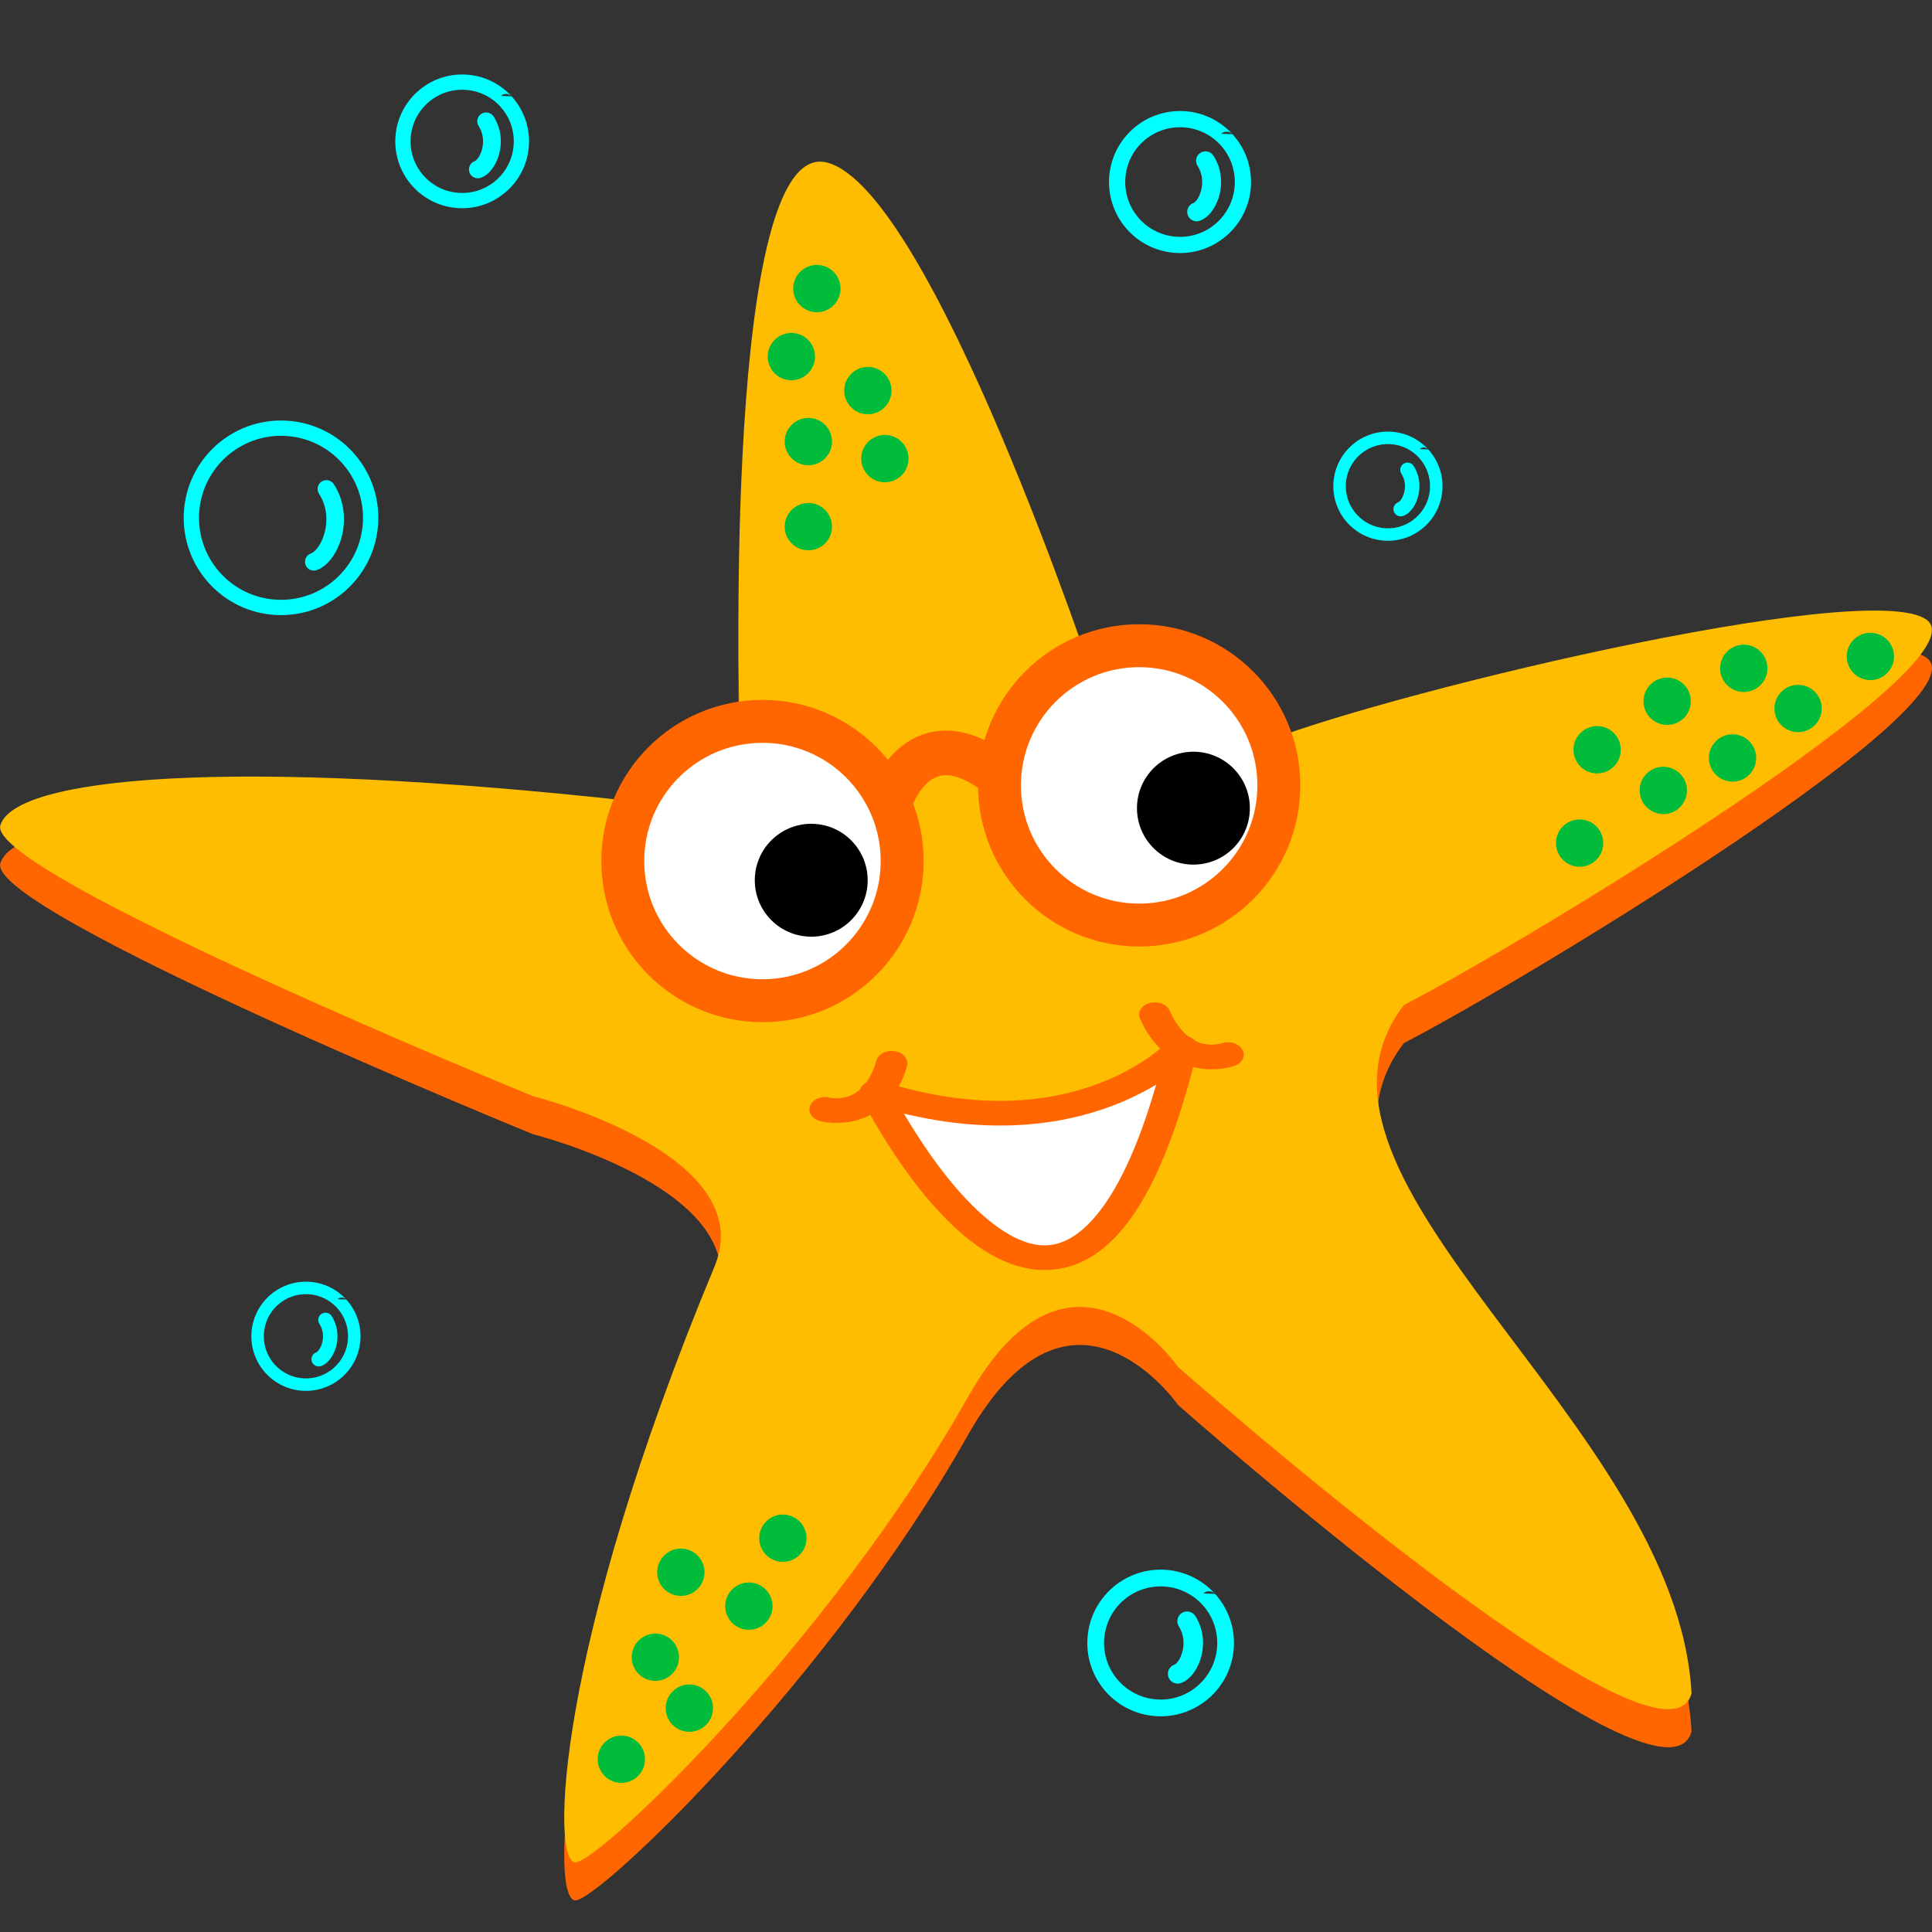 <?xml version="1.0" encoding="UTF-8"?>
<svg width="100" height="100" version="1.1" viewBox="0 0 26.459 26.459" xmlns="http://www.w3.org/2000/svg"><rect x="0" y="0" width="26.459" height="26.459" fill="#333333" stroke="none"/><g transform="matrix(.083 .004 .004 -.083 4.742 17.797)"><path d="m0 0c-0.402 0.387-1.043 0.382-1.438-0.015zm-11.256-1.463c1.256 1.256 2.992 2.033 4.91 2.033 1.92 0 3.656-0.775 4.908-2.029l4e-3 -4e-3c1.254-1.253 2.03-2.989 2.03-4.909 0-1.917-0.777-3.653-2.034-4.91l2e-3 -2e-3 -2e-3 -2e-3c-1.252-1.254-2.988-2.029-4.908-2.029-1.918 0-3.654 0.777-4.91 2.033-1.256 1.257-2.033 2.993-2.033 4.91 0 1.895 0.756 3.611 1.98 4.86zm4.91 4.087c2.473 0 4.716-1.003 6.346-2.624l0.011-0.011 3e-3 -2e-3 2e-3 -2e-3c1.627-1.631 2.634-3.878 2.634-6.357 0-2.484-1.007-4.734-2.634-6.362l-2e-3 3e-3c-1.631-1.63-3.879-2.638-6.36-2.638-2.484 0-4.734 1.008-6.362 2.635-1.628 1.628-2.635 3.878-2.635 6.362 0 2.45 0.984 4.673 2.577 6.298 0.018 0.022 0.037 0.043 0.058 0.063 1.628 1.628 3.878 2.635 6.362 2.635m4.065-5.457c-0.383 0.538-1.129 0.664-1.666 0.281-0.537-0.382-0.662-1.128-0.281-1.665 0.184-0.257 0.326-0.521 0.431-0.784l-4e-3 -2e-3c0.328-0.829 0.326-1.707 0.14-2.451-0.172-0.688-0.474-1.221-0.788-1.445l-0.032-0.025-0.015-8e-3c-0.615-0.239-0.919-0.933-0.679-1.548 0.239-0.615 0.934-0.918 1.548-0.679 0.166 0.066 0.329 0.153 0.484 0.256 0.031 0.017 0.059 0.036 0.088 0.057 0.746 0.534 1.406 1.575 1.714 2.811 0.295 1.179 0.294 2.577-0.233 3.912l-4e-3 -2e-3v2e-3c-0.177 0.445-0.409 0.879-0.703 1.29" fill="#0ff" fill-rule="evenodd"/></g><g transform="matrix(.083 .004 .004 -.083 16.879 1.838)"><path d="m0 0c-0.523 0.504-1.355 0.497-1.869-0.02zm-14.643-1.903c1.635 1.634 3.893 2.645 6.387 2.645 2.498 0 4.756-1.009 6.387-2.64l5e-3 -5e-3c1.632-1.631 2.64-3.889 2.64-6.387 0-2.494-1.011-4.752-2.645-6.386l2e-3 -3e-3 -2e-3 -3e-3c-1.631-1.631-3.889-2.64-6.387-2.64-2.494 0-4.752 1.012-6.387 2.646-1.633 1.634-2.645 3.892-2.645 6.386 0 2.466 0.983 4.698 2.577 6.323zm6.387 5.317c3.218 0 6.136-1.305 8.256-3.414l0.02-0.02c2.117-2.121 3.427-5.044 3.427-8.27 0-3.231-1.31-6.157-3.427-8.275l-3e-3 2e-3c-2.121-2.119-5.046-3.43-8.273-3.43-3.23 0-6.158 1.31-8.275 3.428s-3.428 5.044-3.428 8.275c0 3.187 1.279 6.08 3.353 8.194 0.023 0.028 0.048 0.055 0.075 0.082 2.117 2.118 5.045 3.428 8.275 3.428m5.288-7.099c-0.497 0.7-1.468 0.863-2.167 0.365-0.699-0.497-0.862-1.467-0.365-2.166 0.239-0.335 0.424-0.678 0.561-1.02l-6e-3 -2e-3c0.426-1.078 0.424-2.221 0.182-3.189-0.223-0.895-0.616-1.588-1.024-1.881l-0.043-0.031-0.02-0.01c-0.799-0.312-1.195-1.214-0.882-2.014 0.312-0.8 1.214-1.195 2.014-0.883 0.216 0.086 0.428 0.198 0.63 0.332 0.039 0.023 0.076 0.048 0.114 0.075 0.97 0.694 1.828 2.049 2.23 3.656 0.384 1.534 0.383 3.354-0.304 5.089l-5e-3 -2e-3 -1e-3 2e-3c-0.229 0.579-0.531 1.144-0.914 1.679" fill="#0ff" fill-rule="evenodd"/></g><path transform="matrix(.083 .004 .004 -.083 7.006 1.319)" d="m0 0c-0.492 0.475-1.277 0.468-1.761-0.018zm-13.79-1.792c1.539 1.539 3.666 2.491 6.015 2.491 2.352 0 4.478-0.95 6.014-2.486l5e-3 -5e-3c1.536-1.536 2.486-3.662 2.486-6.015 0-2.349-0.952-4.476-2.491-6.014l3e-3 -3e-3 -3e-3 -3e-3c-1.536-1.536-3.662-2.486-6.014-2.486-2.349 0-4.476 0.952-6.015 2.492-1.539 1.538-2.491 3.665-2.491 6.014 0 2.323 0.926 4.424 2.427 5.955zm6.015 5.007c3.031 0 5.779-1.229 7.775-3.215l0.014-0.013 2e-3 -3e-3 2e-3 -2e-3c1.995-1.998 3.229-4.751 3.229-7.789 0-3.043-1.234-5.799-3.229-7.794l-2e-3 3e-3c-1.997-1.996-4.752-3.231-7.791-3.231-3.043 0-5.799 1.234-7.793 3.228-1.995 1.995-3.23 4.751-3.23 7.794 0 3.002 1.205 5.726 3.158 7.717 0.023 0.027 0.046 0.052 0.072 0.077 1.994 1.994 4.75 3.228 7.793 3.228m4.98-6.685c-0.469 0.658-1.383 0.813-2.041 0.344-0.658-0.468-0.812-1.382-0.344-2.041 0.226-0.314 0.399-0.638 0.528-0.96l-4e-3 -2e-3c0.4-1.016 0.398-2.091 0.171-3.003-0.21-0.843-0.581-1.496-0.966-1.771l-0.039-0.03-0.02-9e-3c-0.752-0.294-1.125-1.144-0.83-1.898 0.293-0.753 1.144-1.125 1.897-0.831 0.203 0.081 0.402 0.187 0.593 0.314 0.037 0.021 0.073 0.044 0.108 0.069 0.914 0.655 1.721 1.93 2.099 3.444 0.362 1.445 0.361 3.158-0.286 4.793l-5e-3 -2e-3v2e-3c-0.216 0.545-0.501 1.077-0.861 1.581" fill="#0ff" fill-rule="evenodd"/><g transform="matrix(.083 .004 .004 -.083 2.137 5.841)"><path d="m11.739-4.485c2.445 2.445 5.825 3.958 9.557 3.958 3.733 0 7.113-1.513 9.557-3.958 2.446-2.445 3.958-5.824 3.958-9.557s-1.512-7.112-3.958-9.557c-2.444-2.445-5.825-3.958-9.557-3.958s-7.112 1.513-9.557 3.958c-2.444 2.445-3.957 5.825-3.957 9.557s1.513 7.112 3.957 9.557m9.557 6.479c4.427 0 8.437-1.795 11.339-4.697s4.697-6.912 4.697-11.339-1.795-8.437-4.697-11.339c-2.902-2.901-6.911-4.696-11.339-4.696-4.427 0-8.436 1.795-11.338 4.696-2.902 2.902-4.698 6.912-4.698 11.339 0 4.428 1.796 8.437 4.698 11.339s6.912 4.697 11.338 4.697m8.425-10.079c-0.467 0.653-1.377 0.803-2.029 0.336-0.651-0.468-0.802-1.376-0.334-2.028 0.371-0.52 0.662-1.062 0.879-1.611 0.014-0.035 0.029-0.069 0.045-0.102 0.631-1.663 0.619-3.417 0.246-4.912-0.363-1.454-1.035-2.604-1.752-3.117l-4e-3 -3e-3 -2e-3 3e-3c-0.093-0.066-0.18-0.117-0.26-0.149-0.748-0.294-1.113-1.139-0.818-1.885 0.294-0.746 1.139-1.113 1.885-0.818 0.307 0.121 0.603 0.286 0.887 0.489l-2e-3 3e-3c1.248 0.894 2.355 2.662 2.883 4.773 0.501 2.006 0.509 4.381-0.361 6.662-0.013 0.042-0.026 0.083-0.043 0.124-0.303 0.765-0.705 1.516-1.22 2.235" fill="#0ff" fill-rule="evenodd"/></g><g transform="matrix(.092 .005 .005 -.092 16.641 21.829)"><path d="m0 0c-0.486 0.469-1.262 0.463-1.74-0.019zm-13.635-1.773c1.522 1.522 3.625 2.463 5.947 2.463 2.327 0 4.43-0.939 5.948-2.458l6e-3 -5e-3c1.518-1.518 2.458-3.622 2.458-5.948 0-2.322-0.943-4.425-2.464-5.947l3e-3 -3e-3 -3e-3 -3e-3c-1.518-1.518-3.621-2.458-5.948-2.458-2.322 0-4.425 0.943-5.947 2.464-1.522 1.522-2.464 3.625-2.464 5.947 0 2.297 0.915 4.375 2.4 5.889zm5.947 4.952c2.997 0 5.714-1.216 7.688-3.179l0.017-0.017 3e-3 -2e-3c1.971-1.975 3.192-4.698 3.192-7.702 0-3.008-1.221-5.734-3.192-7.707l-3e-3 3e-3c-1.976-1.973-4.7-3.194-7.705-3.194-3.008 0-5.734 1.22-7.707 3.191-1.971 1.973-3.192 4.699-3.192 7.707 0 2.969 1.191 5.662 3.122 7.631 0.023 0.027 0.047 0.052 0.07 0.076 1.973 1.973 4.699 3.193 7.707 3.193m4.925-6.611c-0.464 0.651-1.367 0.803-2.017 0.34-0.652-0.463-0.804-1.367-0.341-2.017 0.223-0.313 0.394-0.631 0.521-0.952l-4e-3 -1e-3c0.397-1.004 0.395-2.067 0.169-2.969-0.208-0.833-0.573-1.479-0.954-1.752l-0.039-0.03-0.019-7e-3c-0.744-0.291-1.112-1.132-0.822-1.877 0.29-0.744 1.132-1.113 1.876-0.823 0.202 0.081 0.399 0.185 0.587 0.311 0.036 0.021 0.072 0.043 0.107 0.068 0.903 0.647 1.701 1.909 2.076 3.407 0.357 1.427 0.356 3.122-0.283 4.738l-4e-3 -2e-3 -2e-3 2e-3c-0.213 0.539-0.494 1.065-0.851 1.564" fill="#0ff" fill-rule="evenodd"/></g><path d="m10.126 10.272s-0.228-7.905 1.204-7.524c1.431 0.382 3.672 7.143 3.672 7.143s0.683 1.498 2.181 0.847c1.498-0.651 8.406-2.329 9.205-1.727 0.8 0.602-5.484 4.404-7.161 5.274-1.837 2.384 3.739 5.714 3.939 9.428-0.385 1.399-7.031-4.47-7.031-4.47s-1.46-2.105-2.882 0.416c-1.883 3.337-5.031 6.353-5.371 6.367-0.341 0.014-0.283-2.905 1.903-8.159 0.644-1.547-2.486-2.334-2.486-2.334s-7.485-3.056-7.294-3.709c0.19-0.652 3.107-0.95 8.761-0.319 1.761 0.196 1.362-1.235 1.362-1.235z" fill="#f60" stroke-width=".22"/><path d="m10.126 9.751s-0.228-7.905 1.204-7.524c1.431 0.382 3.672 7.143 3.672 7.143s0.683 1.498 2.181 0.847c1.498-0.651 8.406-2.329 9.205-1.727 0.8 0.602-5.484 4.404-7.161 5.274-1.837 2.384 3.739 5.714 3.939 9.428-0.385 1.399-7.031-4.47-7.031-4.47s-1.46-2.105-2.882 0.416c-1.883 3.337-5.031 6.353-5.371 6.367-0.341 0.014-0.283-2.905 1.903-8.159 0.644-1.547-2.486-2.334-2.486-2.334s-7.485-3.056-7.294-3.709c0.19-0.652 3.107-0.95 8.761-0.319 1.761 0.196 1.362-1.235 1.362-1.235z" fill="#febd01" stroke-width=".22"/><g stroke-linecap="round" stroke-linejoin="round"><ellipse cx="15.601" cy="10.756" rx="1.913" ry="1.913" fill="#fff" stroke="#f60" stroke-width=".588"/><ellipse cx="16.344" cy="11.068" rx=".773" ry=".773" stroke-width=".032"/><ellipse cx="10.442" cy="11.792" rx="1.913" ry="1.913" fill="#fff" stroke="#f60" stroke-width=".588"/><ellipse cx="11.11" cy="12.055" rx=".773" ry=".773" stroke-width=".032"/><g transform="matrix(.22 0 0 .22 -6.956 -14.858)" fill="#00bc3a" stroke-width=".275"><circle cx="82.469" cy="85.501" r="1.473"/><circle cx="80.881" cy="89.735" r="1.473"/><circle cx="85.643" cy="91.851" r="1.473"/><circle cx="86.702" cy="96.084" r="1.473"/><circle cx="81.939" cy="95.026" r="1.473"/><circle cx="81.939" cy="100.32" r="1.473"/><circle cx="80.352" cy="163.29" r="1.473"/><circle cx="74.002" cy="165.41" r="1.473"/><circle cx="78.235" cy="167.52" r="1.473"/><circle cx="72.414" cy="170.7" r="1.473"/><circle cx="74.531" cy="173.87" r="1.473"/><circle cx="70.298" cy="177.05" r="1.473"/><circle cx="129.95" cy="120.02" r="1.473"/><circle cx="131.04" cy="114.21" r="1.473"/><circle cx="135.4" cy="111.19" r="1.473"/><circle cx="140.17" cy="109.14" r="1.473"/><circle cx="135.16" cy="116.74" r="1.473"/><circle cx="139.47" cy="114.72" r="1.473"/><circle cx="143.55" cy="111.64" r="1.473"/><circle cx="148.05" cy="108.4" r="1.473"/></g></g><g transform="matrix(1.53 -.021 .034 1.202 -7.893 -2.9)"><path d="m12.205 15.266s0.443 0.154 0.608-0.515" fill="#008000" fill-opacity="0" stroke="#f60" stroke-linecap="round" stroke-linejoin="round" stroke-width=".281"/><g transform="matrix(.22 0 0 .22 -6.957 -15.22)" fill="#fff" stroke-width="1.278"><path d="m103.55 136.02s-1.956 0.856-2.931-2.117" fill-opacity="0" stroke="#f60" stroke-linecap="round" stroke-linejoin="round"/><path d="m101.69 135.63s-4.23 5.624-12.527 2.109c0 0 7.615 20.841 12.527-2.109"/><path d="m101.69 135.63s-4.23 5.624-12.527 2.109c0 0 7.615 20.841 12.527-2.109z" fill-opacity="0" stroke="#f60" stroke-linecap="round" stroke-linejoin="round"/></g></g><g transform="matrix(.083 .004 .004 -.083 19.56 6.155)"><path d="m0 0c-0.402 0.387-1.043 0.382-1.438-0.015zm-11.256-1.463c1.256 1.256 2.992 2.033 4.91 2.033 1.92 0 3.656-0.775 4.908-2.029l4e-3 -4e-3c1.254-1.253 2.03-2.989 2.03-4.909 0-1.917-0.777-3.653-2.034-4.91l2e-3 -2e-3 -2e-3 -2e-3c-1.252-1.254-2.988-2.029-4.908-2.029-1.918 0-3.654 0.777-4.91 2.033-1.256 1.257-2.033 2.993-2.033 4.91 0 1.895 0.756 3.611 1.98 4.86zm4.91 4.087c2.473 0 4.716-1.003 6.346-2.624l0.011-0.011 3e-3 -2e-3 2e-3 -2e-3c1.627-1.631 2.634-3.878 2.634-6.357 0-2.484-1.007-4.734-2.634-6.362l-2e-3 3e-3c-1.631-1.63-3.879-2.638-6.36-2.638-2.484 0-4.734 1.008-6.362 2.635-1.628 1.628-2.635 3.878-2.635 6.362 0 2.45 0.984 4.673 2.577 6.298 0.018 0.022 0.037 0.043 0.058 0.063 1.628 1.628 3.878 2.635 6.362 2.635m4.065-5.457c-0.383 0.538-1.129 0.664-1.666 0.281-0.537-0.382-0.662-1.128-0.281-1.665 0.184-0.257 0.326-0.521 0.431-0.784l-4e-3 -2e-3c0.328-0.829 0.326-1.707 0.14-2.451-0.172-0.688-0.474-1.221-0.788-1.445l-0.032-0.025-0.015-8e-3c-0.615-0.239-0.919-0.933-0.679-1.548 0.239-0.615 0.934-0.918 1.548-0.679 0.166 0.066 0.329 0.153 0.484 0.256 0.031 0.017 0.059 0.036 0.088 0.057 0.746 0.534 1.406 1.575 1.714 2.811 0.295 1.179 0.294 2.577-0.233 3.912l-4e-3 -2e-3v2e-3c-0.177 0.445-0.409 0.879-0.703 1.29" fill="#0ff" fill-rule="evenodd"/></g><path d="m12.219 10.904s0.388-1.091 1.418-0.314" fill="none" stroke="#f60" stroke-width=".611"/></svg>
